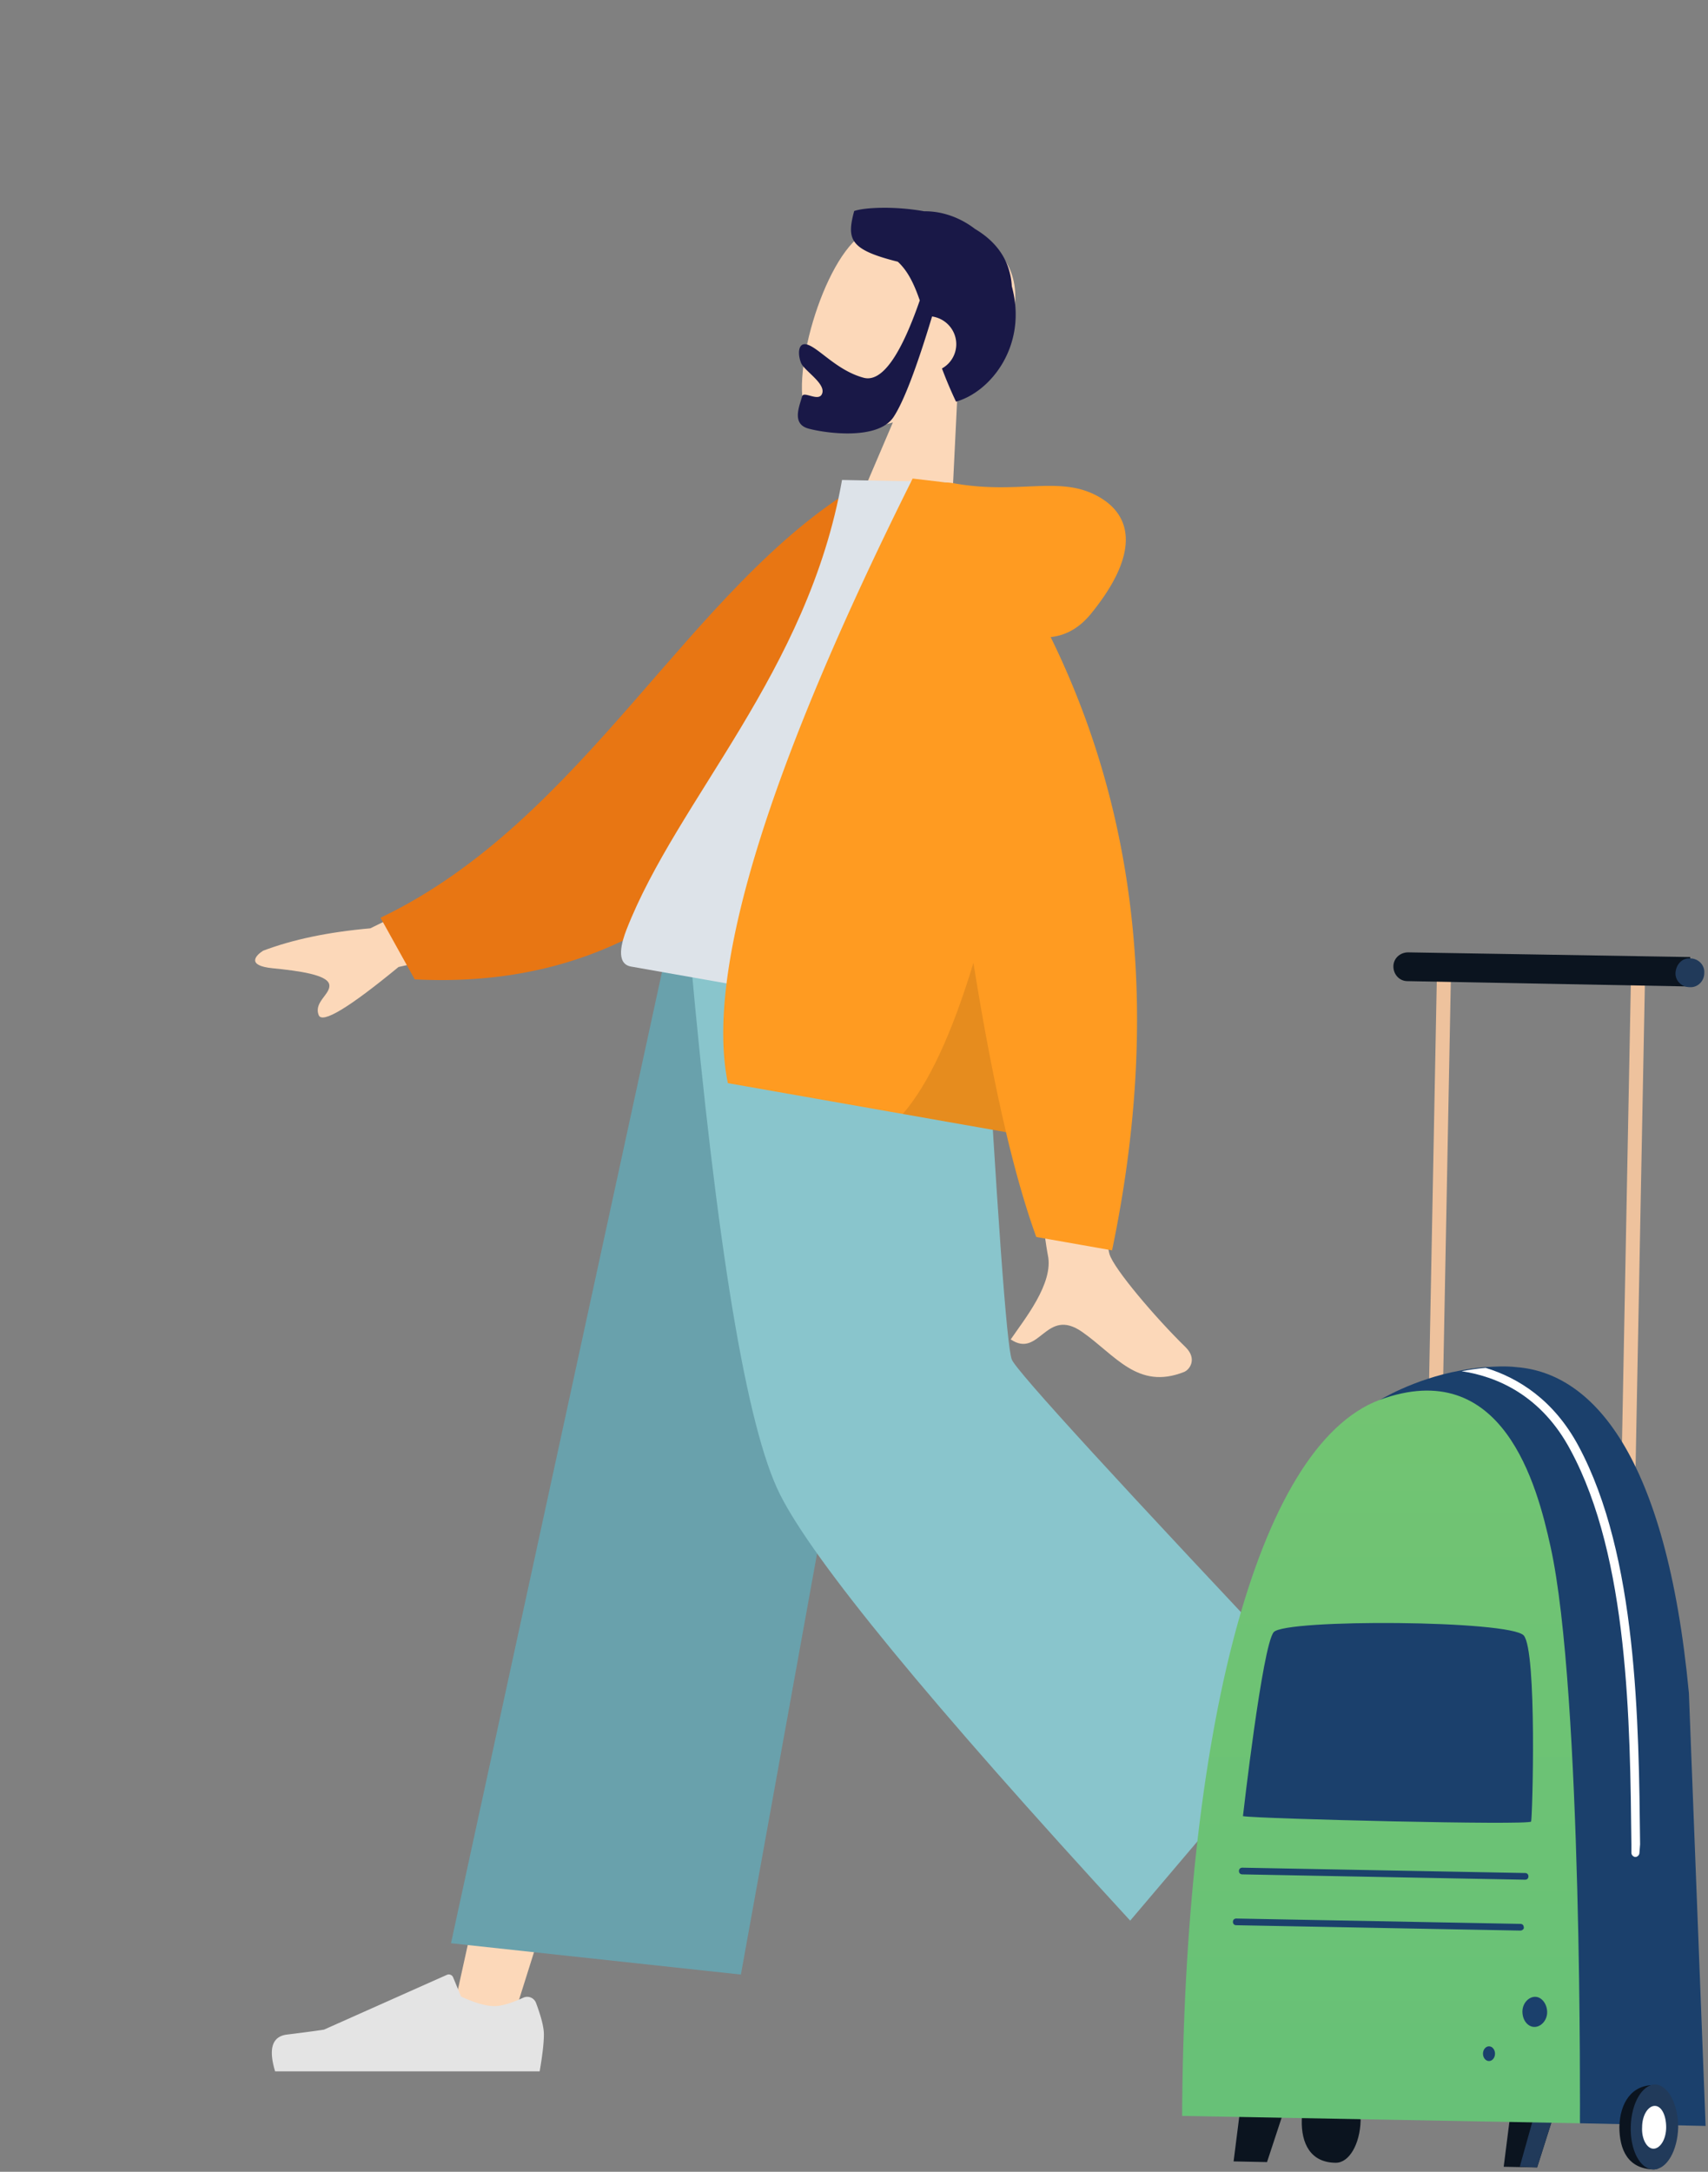 <svg width="273" height="347" fill="none" xmlns="http://www.w3.org/2000/svg"><rect width="100%" height="100%" fill="#808080" stroke="none"/><path fill-rule="evenodd" clip-rule="evenodd" d="M153.043 62.76c4.377-2.987 7.91-7.137 8.962-12.567 3.031-15.643-19.442-18.038-25.716-11.413-6.273 6.626-11.047 26.414-5.996 29.25 2.014 1.131 6.983 1.011 12.422-.534l-8.476 19.84 17.376 4.652 1.428-29.227z" fill="#FCD8B9"/><path fill-rule="evenodd" clip-rule="evenodd" d="M147.013 47.999c-3.128 9.002-6.118 13.121-8.972 12.357-4.282-1.146-7.192-4.81-9.07-5.314-1.37-.366-1.519 1.413-.949 2.915.47 1.24 3.849 3.216 3.417 4.826-.432 1.61-2.979-.406-3.235.549-.424 1.58-1.727 4.413 1.04 5.154 2.8.75 11.101 1.888 13.581-1.861 1.601-2.42 3.652-7.773 6.153-16.06.176.026.351.062.527.109 2.399.642 3.827 3.09 3.189 5.467a4.423 4.423 0 01-2.134 2.729 67.72 67.72 0 002.245 5.305c5.623-1.584 11.485-9.06 8.918-18.436-.245-4.322-2.643-7.237-5.883-9.16-2.523-1.937-5.434-2.858-8.11-2.819-4.987-.89-9.736-.583-11.204-.038-1.227 4.573-.697 6.17 6.975 8.095 1.614 1.484 2.603 3.562 3.512 6.182z" fill="#191847"/><path fill-rule="evenodd" clip-rule="evenodd" d="M143.161 152.468l-36.797 92.715-24.68 78.383H71.94l37.73-171.098h33.492z" fill="#FCD8B9"/><path fill-rule="evenodd" clip-rule="evenodd" d="M150.57 152.468c.392 32.581 6.106 76.446 7.019 78.476.609 1.354 21.62 18.572 63.034 51.654l-6.712 7.15c-48.865-28.363-74.428-44.436-76.689-48.219-3.392-5.674-14.434-57.891-23.3-89.061h36.648z" fill="#FCD8B9"/><path fill-rule="evenodd" clip-rule="evenodd" d="M221.565 280.196c2.254.796 3.807 1.551 4.658 2.265 1.036.869 2.402 2.308 4.1 4.319l-27.181 32.373c-3.489-1.492-4.584-3.238-3.284-5.236 1.3-1.999 2.364-3.673 3.192-5.021l5.922-20.675a.75.75 0 01.947-.508l3.16 1.002c2.192-1.021 3.728-2.056 4.609-3.105.716-.853 1.36-2.319 1.932-4.398a1.5 1.5 0 011.945-1.016zm-135.89 39.825c.838 2.238 1.258 3.912 1.258 5.023 0 1.351-.226 3.322-.676 5.914H43.972c-1.099-3.63-.464-5.59 1.903-5.879 2.368-.29 4.334-.551 5.9-.785l19.654-8.756a.75.75 0 01.99.38l.008.019L73.69 319c2.192 1.022 3.973 1.533 5.343 1.533 1.114 0 2.651-.45 4.613-1.348a1.5 1.5 0 012.029.836z" fill="#E4E4E4"/><path fill-rule="evenodd" clip-rule="evenodd" d="M118.42 315.493l-46.335-5.006 34.34-158.019h41.501L118.42 315.493z" fill="#69A1AC"/><path fill-rule="evenodd" clip-rule="evenodd" d="M211.039 271.061l-30.393 35.814c-32.013-34.806-50.676-57.517-55.99-68.133-5.314-10.616-10.092-39.374-14.332-86.274h46.722c2.317 41.261 3.878 62.851 4.684 64.771.807 1.92 17.243 19.861 49.309 53.822z" fill="#89C5CC"/><path fill-rule="evenodd" clip-rule="evenodd" d="M85.776 135.274L59.19 148.327c-6.69.589-12.403 1.782-17.139 3.578-1.174.74-2.726 2.382 1.53 2.801 4.254.418 8.711 1.048 9.039 2.575.328 1.526-2.513 2.782-1.681 4.91.554 1.419 4.81-1.144 12.765-7.689l25.018-5.511-2.946-13.717zm90.315 16.521l-15.439-2.657c4.127 32.266 6.405 49.402 6.834 51.407.965 4.512-3.782 10.289-5.936 13.463 4.64 3.128 5.568-5.266 11.401-1.208 5.324 3.704 8.876 9.342 16.3 6.411.913-.361 2.151-2.105.233-3.976-4.778-4.661-11.462-12.524-12.143-14.845-.928-3.165-1.345-19.363-1.25-48.595z" fill="#FCD8B9"/><path fill-rule="evenodd" clip-rule="evenodd" d="M143.603 79.69l-6.191-2.214c-27.277 16.18-43.907 53.562-76.594 69.159l5.467 9.846c51.46 2.669 72.361-42.82 77.318-76.791z" fill="#E87613"/><path fill-rule="evenodd" clip-rule="evenodd" d="M157.35 164.386l-56.483-9.949c-2.581-.454-1.44-4.075-.737-5.88 8.116-20.829 29.033-41.139 34.457-71.868l16.74.328c9.671 23.931 9.647 51.292 6.023 87.369z" fill="#DDE3E9"/><path fill-rule="evenodd" clip-rule="evenodd" d="M167.934 101.791c2.486-.259 4.638-1.507 6.457-3.743 7.841-9.638 6.729-15.901.707-18.956-6.023-3.055-12.401-.07-22.54-1.857a10.417 10.417 0 00-1.533-.164l-5.152-.608c-23.34 46.749-33.184 78.949-29.534 96.598l44.455 7.831c1.556 6.573 3.169 12.157 4.84 16.751l12.113 2.134c7.612-36.463 4.341-69.125-9.813-97.986z" fill="#FF9B21"/><path fill-rule="evenodd" clip-rule="evenodd" d="M155.589 153.852c-3.452 11.389-7.215 19.433-11.289 24.133l16.498 2.906c-1.815-7.667-3.551-16.68-5.209-27.039z" fill="#000" fill-opacity=".1"/><path d="M260.678 156.547l-1.762 91.493 2.244.043 1.762-91.493-2.244-.043zm-31.014-.58l-1.762 91.493 2.244.043 1.762-91.493-2.244-.043z" fill="#EEC29D"/><path d="M225.065 152.167c-1.283 0-2.351.962-2.351 2.245 0 1.283.961 2.352 2.244 2.352l45.096.855.107-4.704-45.096-.748z" fill="#0B141F"/><path d="M272.405 155.481c0 1.283-1.068 2.352-2.351 2.245-1.282 0-2.351-1.069-2.244-2.352.107-1.283 1.069-2.352 2.351-2.245 1.282 0 2.351 1.069 2.244 2.352z" fill="#213A5A"/><path d="M213.737 332.09c-3.847-.107-5.664 2.886-5.664 6.628-.107 3.741 1.39 6.842 5.45 6.842 2.138 0 3.847-2.994 3.954-6.735 0-3.635-1.603-6.629-3.74-6.735zm34.838 5.131l-2.886 9.087-5.343-.107 1.069-8.446 3.954-.32 3.206-.214z" fill="#0B141F"/><path d="M248.575 337.221l-2.886 9.087-2.778-.107 2.458-8.766 3.206-.214z" fill="#213A5A"/><path d="M198.242 336.9l-1.069 8.446 5.343.107 2.993-9.087-7.267.534z" fill="#0B141F"/><path d="M272.619 339.68l-20.09-.428-14.854-73.444-17.312-42.014s5.45-3.421 13.037-4.811c1.175-.214 2.458-.428 3.847-.535 1.71-.107 3.42-.213 5.236 0 11.862.963 23.831 13.684 27.464 52.064l2.672 69.168z" fill="#1B406C"/><path d="M188.945 338.076l63.584 1.176s.427-69.061-4.702-92.153c-2.138-9.728-7.588-30.682-27.358-23.412-19.769 7.483-31.204 53.667-31.524 114.389z" fill="url(#paint0_linear)"/><path d="M262.039 296.062c0 .321-.32.641-.641.641-.32 0-.641-.32-.641-.641v-1.39c-.214-19.35-.427-45.756-9.725-62.967-4.595-8.66-11.648-11.76-17.418-12.615 1.175-.214 2.458-.428 3.847-.535 5.236 1.604 10.9 5.132 14.854 12.508 9.404 17.533 9.618 44.152 9.831 63.609l-.107 1.39z" fill="#fff"/><path d="M198.669 290.182s3.099-27.261 4.916-29.399c1.817-2.138 37.83-1.924 39.967.535 2.137 2.459 1.389 29.078 1.176 29.72-.107.641-43.601-.428-46.059-.856zm45.097 10.156l-45.204-.855c-.32 0-.534-.214-.534-.534 0-.321.214-.535.534-.535l45.204.855c.32 0 .534.214.534.535 0 .321-.214.534-.534.534zm-.748 8.125l-45.417-.855c-.321 0-.535-.214-.535-.534 0-.321.214-.535.535-.535l45.417.855c.32 0 .534.214.534.535.107.214-.214.534-.534.534zm4.274 13.043c0 1.283-.962 2.352-2.03 2.352-1.069 0-1.924-1.069-1.924-2.459 0-1.283.962-2.352 2.031-2.352 1.068 0 1.923 1.176 1.923 2.459zm-8.335 6.628c0 .641-.428 1.176-.962 1.176s-.962-.535-.962-1.176c0-.642.428-1.176.962-1.176s.962.534.962 1.176z" fill="#1B406C"/><path d="M266.421 339.893c-.107 3.742-.107 6.735-2.137 6.735-4.061-.107-5.451-3.1-5.451-6.842.107-3.741 1.924-6.735 5.664-6.628 2.138 0 2.031 2.993 1.924 6.735z" fill="#0B141F"/><path d="M268.238 339.894c-.107 3.741-1.817 6.735-3.954 6.735-2.138 0-3.741-3.101-3.634-6.842.107-3.742 1.817-6.735 3.954-6.735 2.031.107 3.634 3.207 3.634 6.842z" fill="#213A5A"/><path d="M266.314 339.894c0 1.924-.962 3.421-2.03 3.421-1.069 0-1.924-1.604-1.817-3.421 0-1.925.962-3.421 2.03-3.421 1.069 0 1.817 1.496 1.817 3.421z" fill="#fff"/><defs><linearGradient id="paint0_linear" x1="220.741" y1="222.184" x2="220.741" y2="339.252" gradientUnits="userSpaceOnUse"><stop stop-color="#72C472"/><stop offset="1" stop-color="#67C177"/></linearGradient></defs></svg>